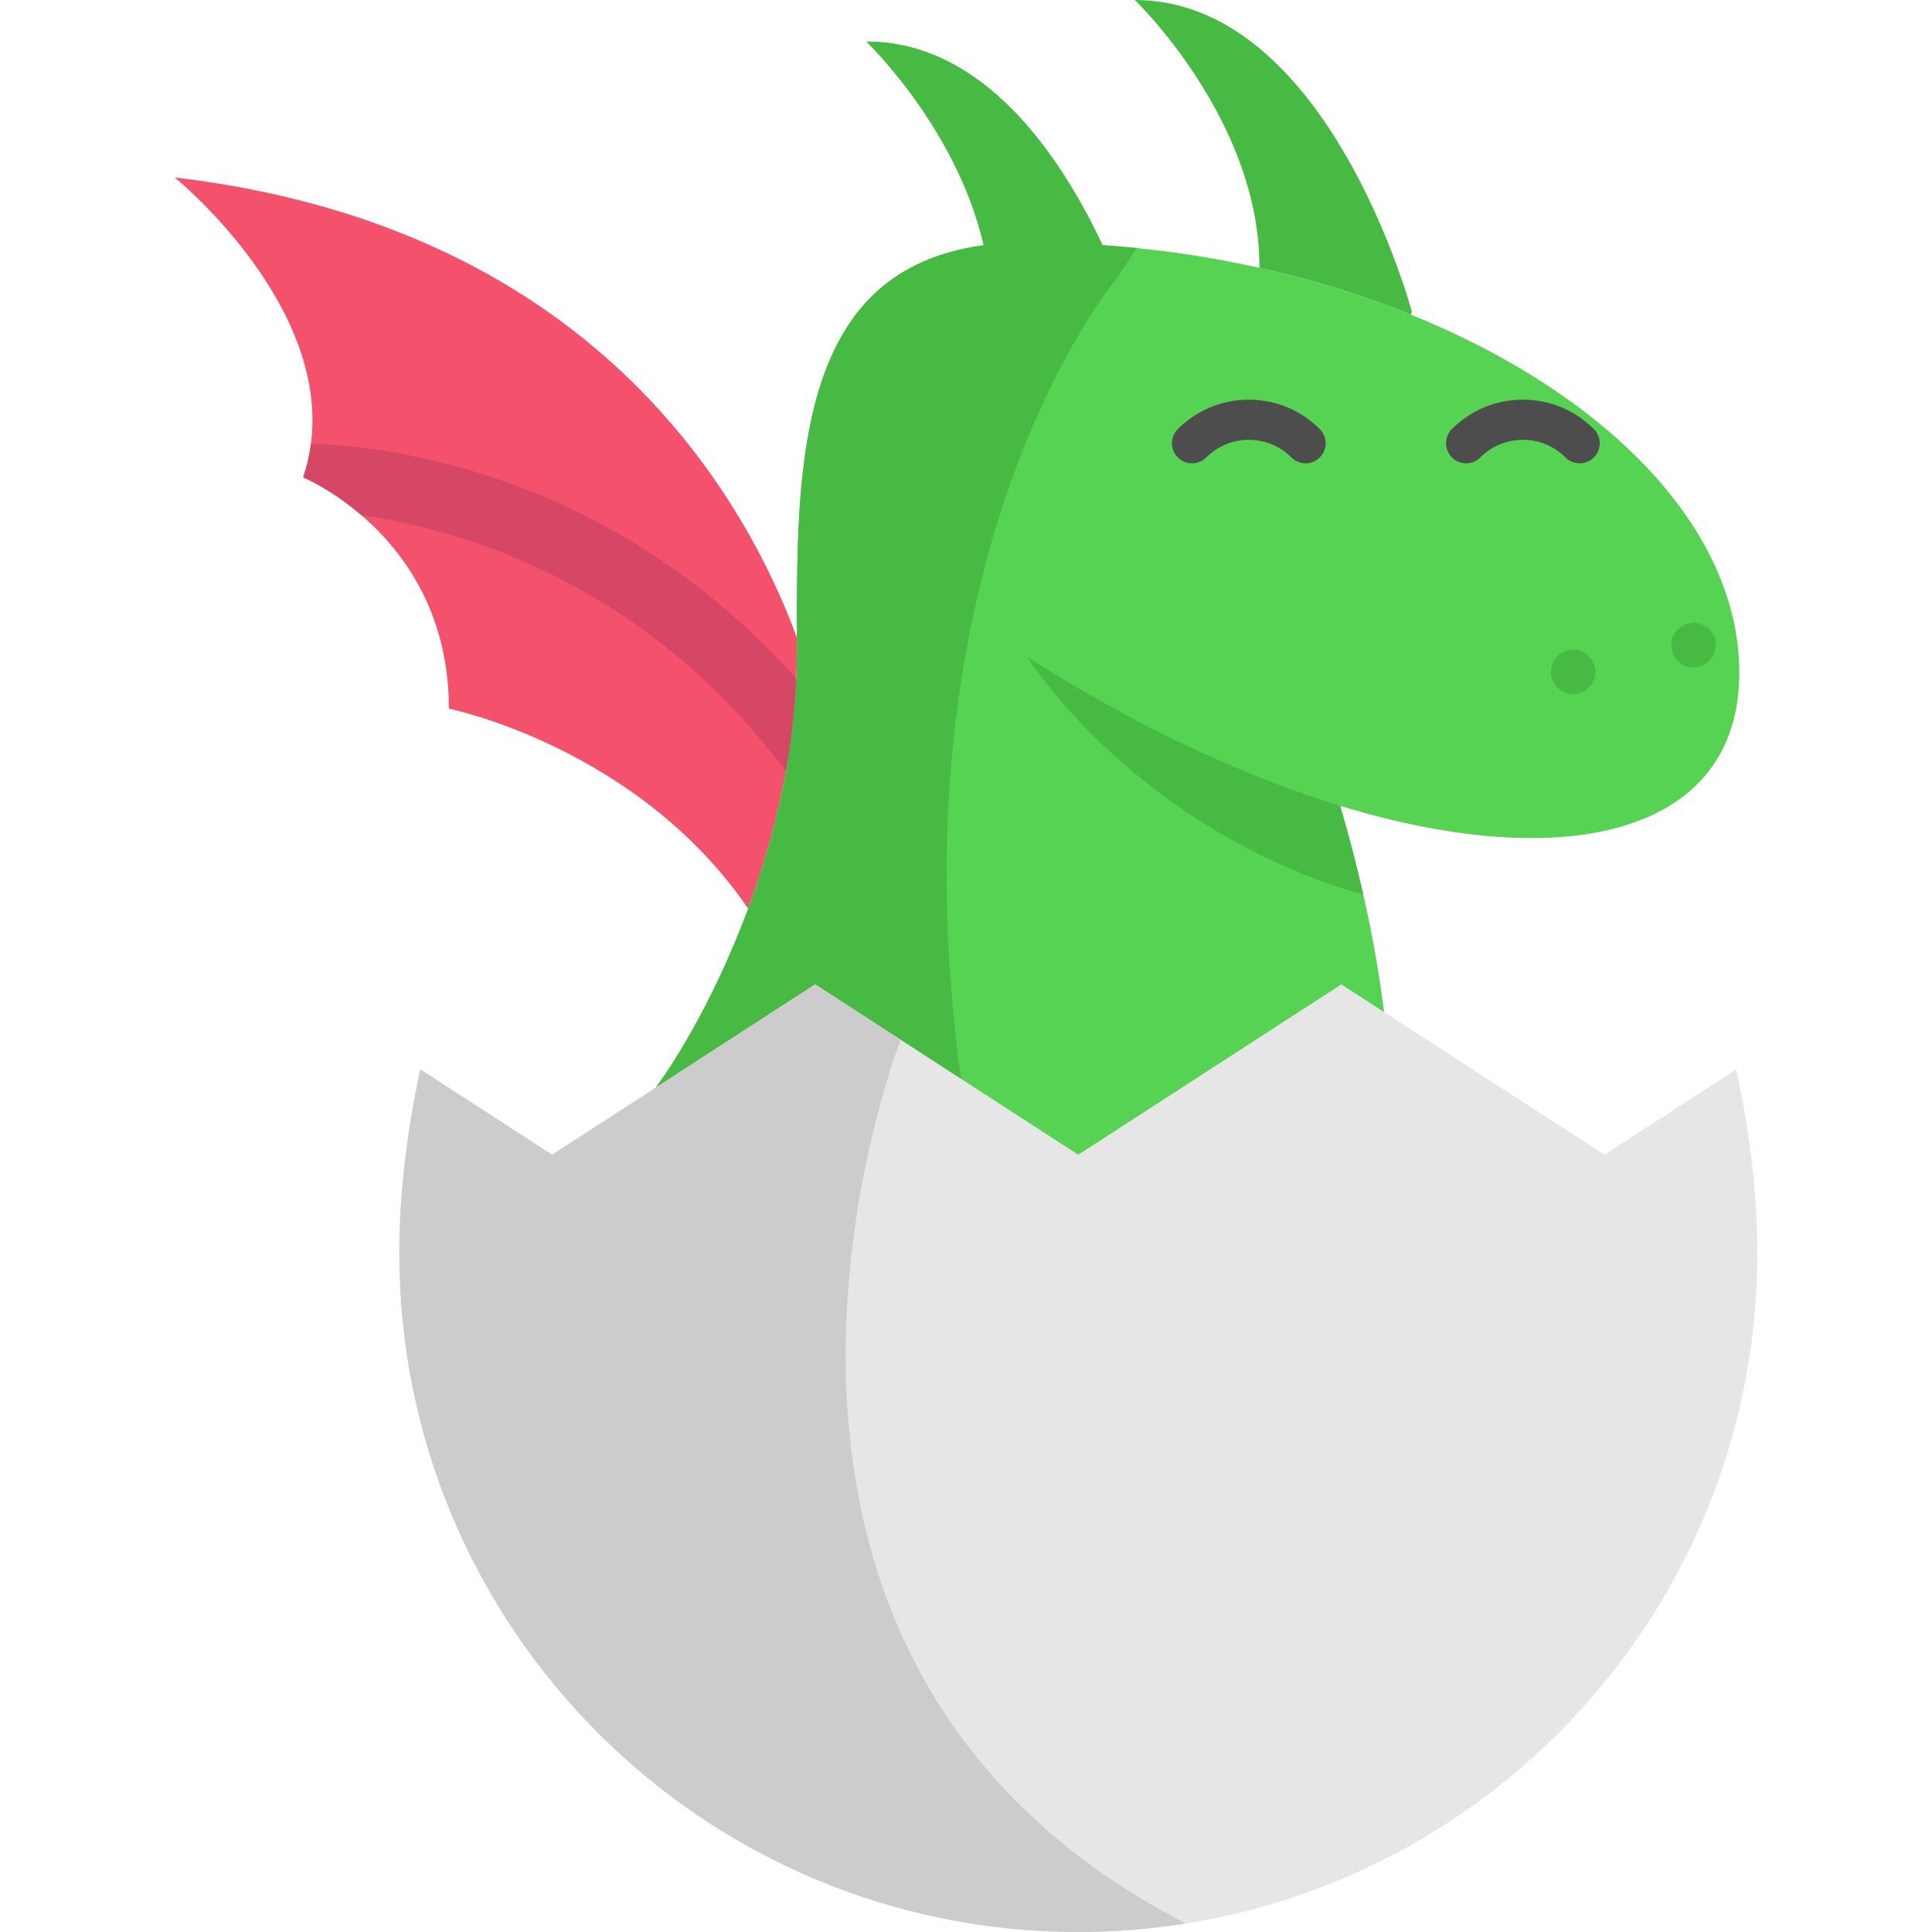 <?xml version="1.0" encoding="iso-8859-1"?>
<!-- Generator: Adobe Illustrator 19.0.0, SVG Export Plug-In . SVG Version: 6.00 Build 0)  -->
<svg version="1.1" id="Layer_1" xmlns="http://www.w3.org/2000/svg" xmlns:xlink="http://www.w3.org/1999/xlink" x="0px" y="0px"
	 viewBox="0 0 512 512" style="enable-background:new 0 0 512 512;" xml:space="preserve">
<g>
	<path style="fill:#F4516D;" d="M210.06,192.364c-0.461,4.019-1.052,7.99-1.749,11.89c-2.34,13.084-5.933,25.423-10.046,36.533
		c-29.312-42.892-79.296-52.986-79.296-52.986c0-25.719-12.387-41.97-23.13-51.225c-8.226-7.08-15.471-10.07-15.471-10.07
		S154.781,124.521,210.06,192.364z"/>
	<path style="fill:#F4516D;" d="M211.184,168.914v4.066c0,2.305-0.047,4.598-0.142,6.879c-0.177,4.219-0.508,8.392-0.981,12.505
		c-55.279-67.843-129.693-65.857-129.693-65.857c0.993-2.967,1.655-5.933,2.033-8.864c4.905-37.408-36.096-70.608-36.096-70.608
		c51.343,6.04,87.616,24.631,113.17,46.733C188.183,118.611,203.37,147.911,211.184,168.914z"/>
</g>
<path style="fill:#D64766;" d="M222.529,193.628l-13.746,11.205l-0.473-0.579l-5.13-6.3
	c-37.231-45.693-83.763-58.056-107.343-61.378c-8.226-7.08-15.471-10.07-15.471-10.07c0.993-2.967,1.655-5.933,2.033-8.864
	c13.025,0.201,76.967,4.255,128.641,62.217c1.986,2.222,3.948,4.515,5.886,6.902L222.529,193.628z"/>
<path style="fill:#46BA43;" d="M300.73,0c51.402,0,73.433,82.617,73.433,82.617l-0.307,0.756
	c-12.481-5.059-25.932-9.243-40.079-12.387h-0.012v-0.012C333.931,31.77,300.73,0,300.73,0z"/>
<path style="fill:#56D353;" d="M460.937,178.275c0,42.279-45.114,53.803-105.771,35.281c-0.012-0.012-0.012-0.012-0.024-0.012
	c2.163,7.304,4.267,15.247,6.158,23.591c2.376,10.46,4.397,21.582,5.721,32.988l-11.547-7.47l-69.722,45.138l-30.813-19.939v-0.012
	l-38.909-25.187l-45.02,29.146c6.264-7.387,18.06-26.144,27.267-51v-0.012c5.342-14.42,9.798-30.907,11.796-48.424
	c0.721-6.347,1.123-12.824,1.123-19.384v-4.066c-0.035-29.525-0.059-61.827,13.533-82.617c7.257-11.122,18.521-18.946,35.966-21.298
	c-7.056-30.99-31.085-53.979-31.085-53.979c31.014,0,51.331,30.092,62.571,53.943c3.038,0.213,6.063,0.473,9.054,0.78
	c11.169,1.123,22.043,2.896,32.539,5.248h0.012c14.148,3.144,27.598,7.328,40.079,12.387c20.353,8.214,38.141,18.71,52.241,30.73
	C447.936,132.735,460.937,155.038,460.937,178.275z"/>
<g>
	<path style="fill:#46BA43;" d="M296.006,73.681c0,0-61.224,72.594-41.072,214.154l-38.909-25.187l-45.02,29.146
		c6.264-7.387,18.06-26.144,27.267-51v-0.012c5.342-14.42,9.798-30.907,11.796-48.424c0.721-6.347,1.123-12.824,1.123-19.384v-4.066
		c-0.035-29.525-0.059-61.827,13.533-82.617c7.257-11.122,18.521-18.946,35.966-21.298c-7.056-30.99-31.085-53.979-31.085-53.979
		c31.014,0,51.331,30.092,62.571,53.943c3.038,0.213,6.063,0.473,9.054,0.78L296.006,73.681z"/>
	<path style="fill:#46BA43;" d="M361.3,237.135c-60.952-17.705-89.023-62.997-89.023-62.997
		c28.91,18.45,57.276,31.605,82.853,39.394c0,0,0,0,0.012,0.012C357.304,220.848,359.408,228.791,361.3,237.135z"/>
</g>
<g>
	<path style="fill:#4D4D4D;" d="M345.99,122.784c-1.36,0-2.723-0.519-3.761-1.558c-3.014-3.014-7.021-4.673-11.283-4.673
		s-8.269,1.659-11.284,4.675c-2.076,2.077-5.445,2.077-7.521,0c-2.078-2.077-2.078-5.444,0-7.522
		c5.023-5.023,11.701-7.789,18.805-7.789c7.103,0,13.781,2.767,18.803,7.79c2.078,2.077,2.078,5.444,0,7.522
		C348.713,122.265,347.351,122.784,345.99,122.784z"/>
	<path style="fill:#4D4D4D;" d="M418.626,122.784c-1.36,0-2.723-0.519-3.761-1.558c-3.014-3.014-7.021-4.673-11.283-4.673
		s-8.27,1.659-11.284,4.673c-2.075,2.078-5.443,2.077-7.521,0c-2.078-2.077-2.078-5.444,0-7.522c5.022-5.023,11.7-7.79,18.804-7.79
		c7.103,0,13.781,2.767,18.803,7.79c2.078,2.077,2.078,5.444,0,7.522C421.35,122.265,419.988,122.784,418.626,122.784z"/>
</g>
<g>
	<path style="fill:#46BA43;" d="M416.909,183.972c-3.218,0-5.907-2.7-5.91-5.91c-0.004-3.255,2.754-5.988,6.018-5.907
		c3.103,0.077,5.685,2.6,5.794,5.712C422.925,181.14,420.185,183.972,416.909,183.972z"/>
	<path style="fill:#46BA43;" d="M448.821,176.88c-3.285,0-6.009-2.812-5.904-6.089c0.1-3.137,2.738-5.749,5.898-5.739
		c3.079,0.009,5.717,2.481,5.904,5.56C454.922,173.942,452.161,176.88,448.821,176.88z"/>
</g>
<path style="fill:#E6E6E6;" d="M465.696,332.075c0,89.673-65.621,164.04-151.464,177.691c-9.266,1.466-18.781,2.234-28.473,2.234
	c-99.377,0-179.937-80.56-179.937-179.925c0-15.389,1.927-31.841,5.567-48.672l34.926,22.61l24.691-15.992l45.02-29.146
	l22.669,14.68l47.053,30.458l69.722-45.138l11.547,7.47v0.012l58.175,37.656l34.938-22.61
	C463.769,300.234,465.696,316.686,465.696,332.075z"/>
<path style="fill:#CCCCCC;" d="M314.231,509.766c-9.266,1.466-18.781,2.234-28.473,2.234c-99.377,0-179.937-80.56-179.937-179.925
	c0-15.389,1.927-31.841,5.567-48.672l34.926,22.61l24.691-15.992l45.02-29.146l22.669,14.68c0,0-63.836,162.125,75.525,234.199
	C314.221,509.754,314.231,509.754,314.231,509.766z"/>
<g>
</g>
<g>
</g>
<g>
</g>
<g>
</g>
<g>
</g>
<g>
</g>
<g>
</g>
<g>
</g>
<g>
</g>
<g>
</g>
<g>
</g>
<g>
</g>
<g>
</g>
<g>
</g>
<g>
</g>
</svg>
